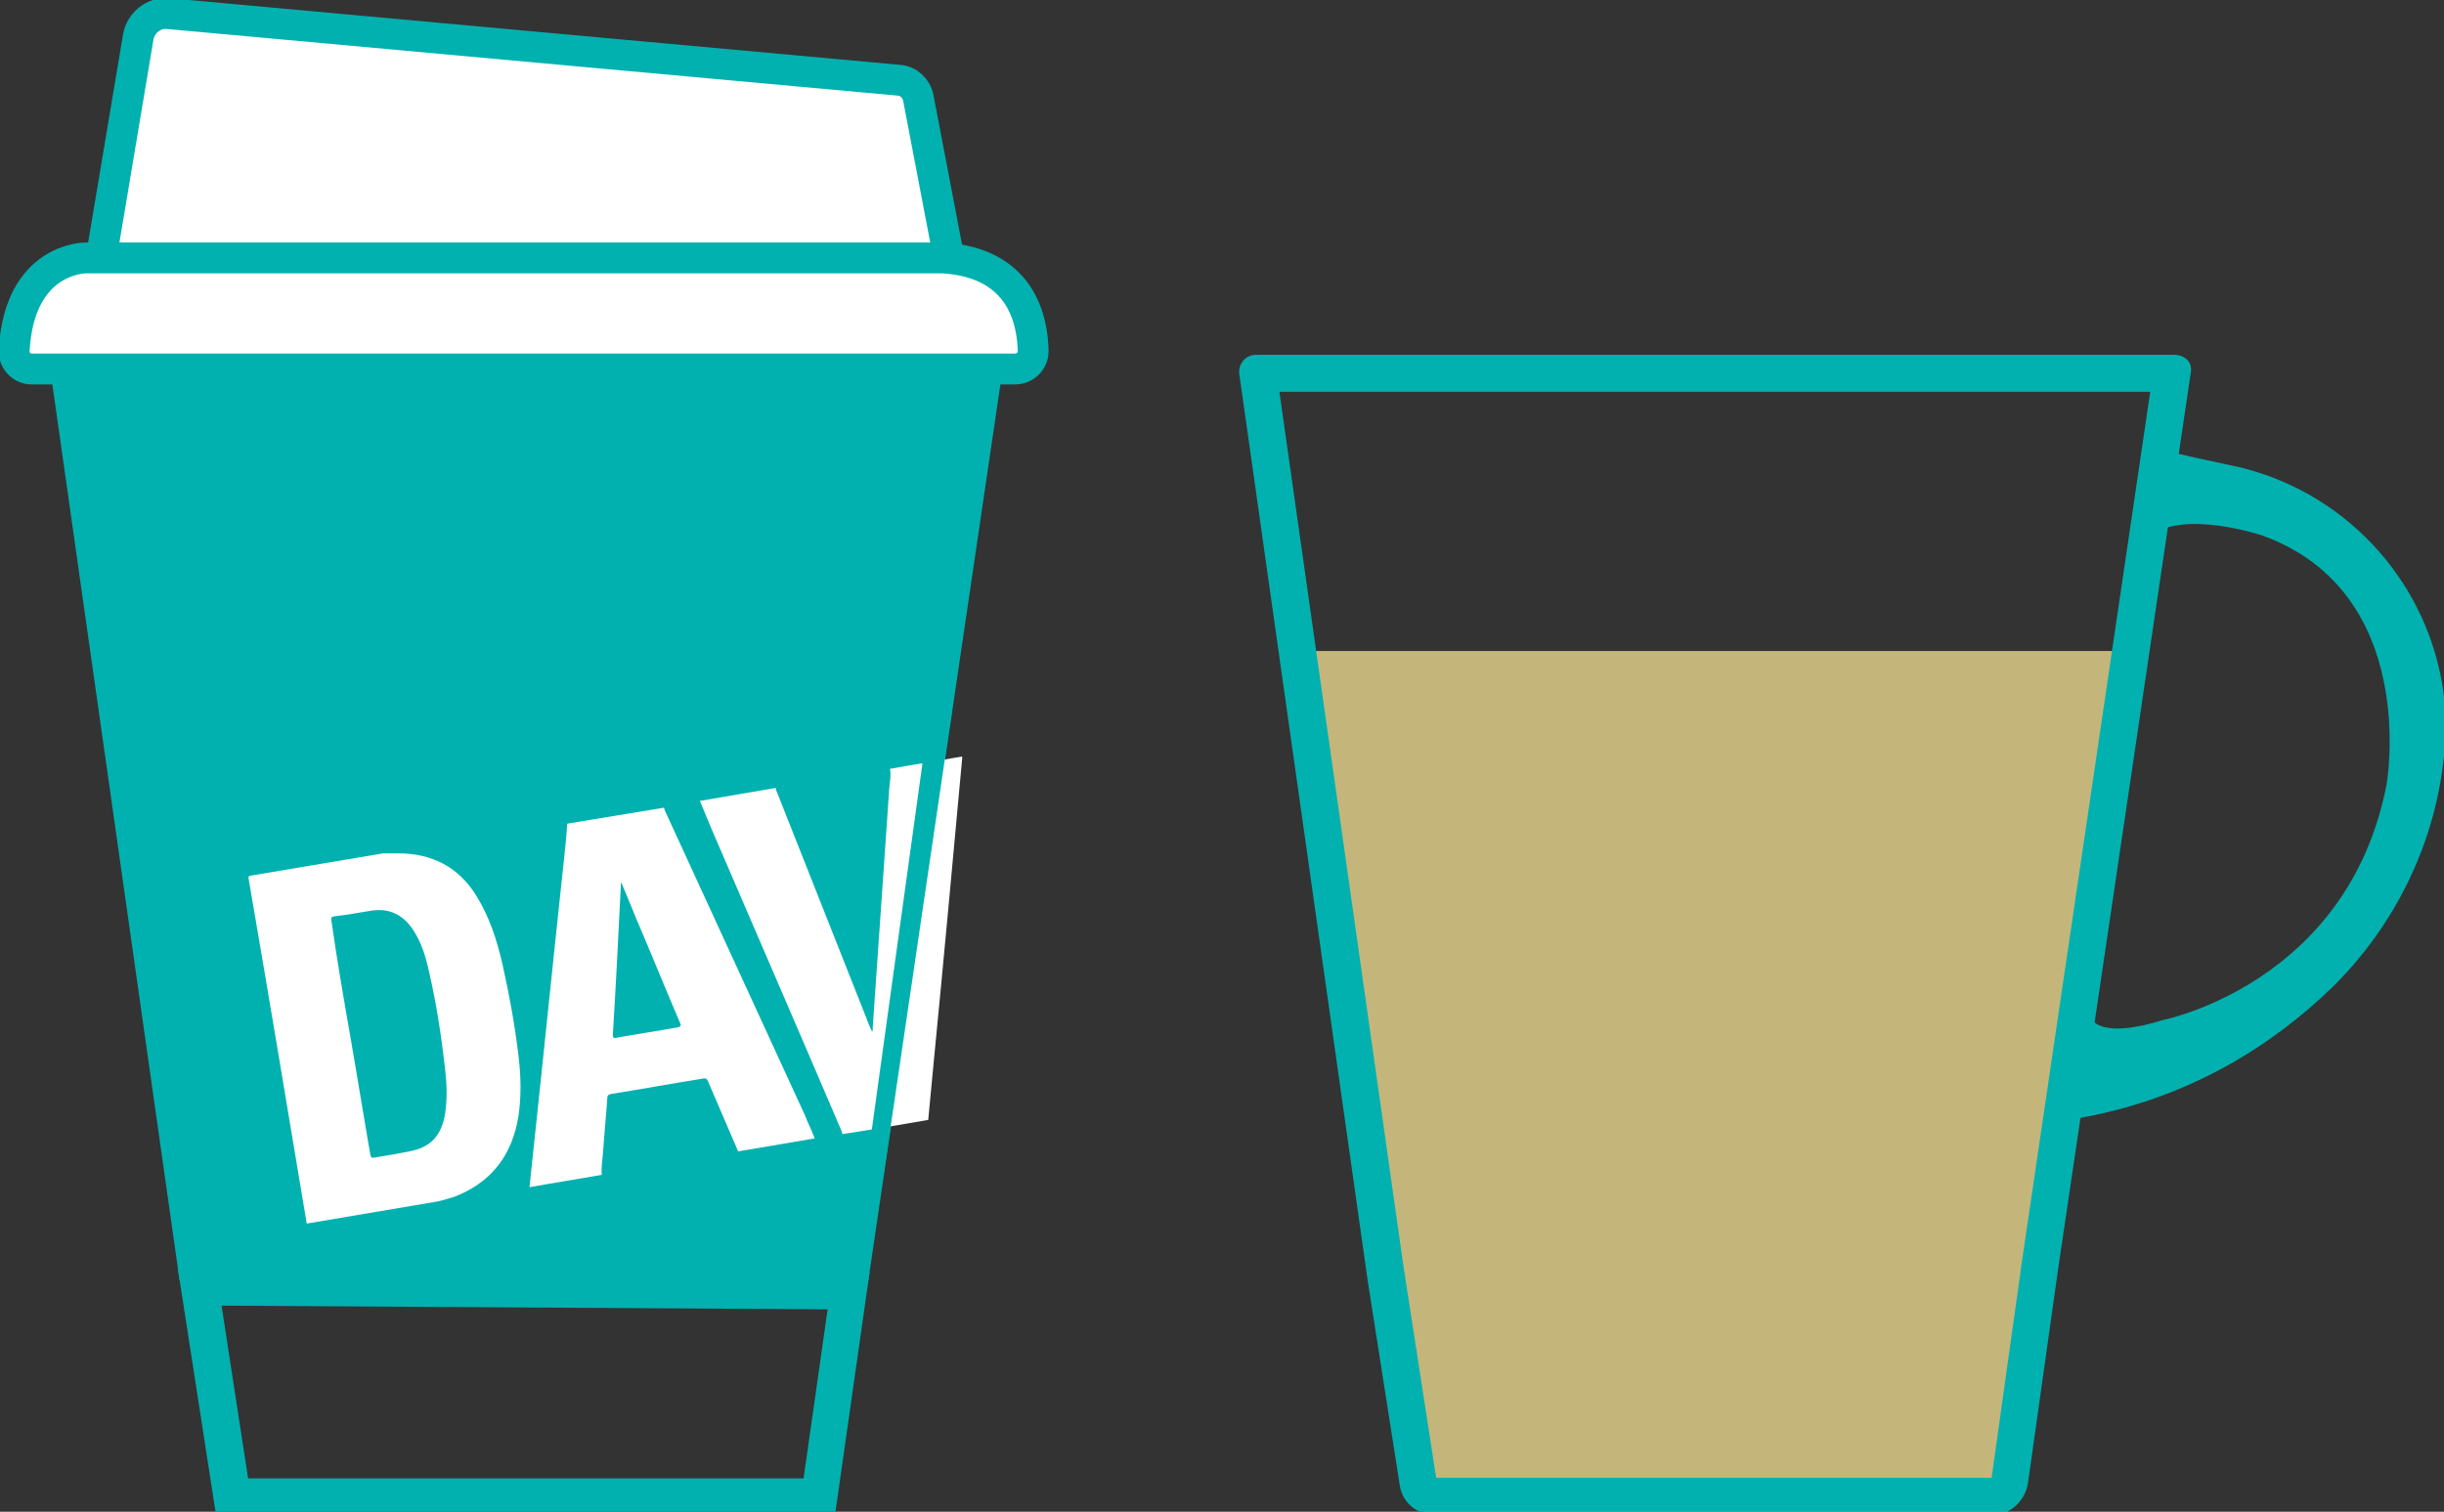 <?xml version="1.0" encoding="utf-8"?>
<!-- Generator: Adobe Illustrator 18.1.0, SVG Export Plug-In . SVG Version: 6.00 Build 0)  -->
<!DOCTYPE svg PUBLIC "-//W3C//DTD SVG 1.1//EN" "http://www.w3.org/Graphics/SVG/1.1/DTD/svg11.dtd">
<svg version="1.1" xmlns="http://www.w3.org/2000/svg" xmlns:xlink="http://www.w3.org/1999/xlink" x="0px" y="0px" width="396px"
	 height="245px" viewBox="0 0 396 245" style="enable-background:new 0 0 396 245;" xml:space="preserve">
<rect x="0" y="0" width="396" height="245" fill="#333333" stroke="none"/>
<style type="text/css">
	.st0{fill:#01B1AF;}
	.st1{fill:#FFFFFF;}
	.st2{fill:#FFFFFF;stroke:#01B1AF;stroke-width:5;stroke-miterlimit:10;}
	.st3{fill:#C4B67A;}
</style>
<g id="cup">
	<g id="base">
		<polygon class="st0" points="7.8,57.5 162.8,57.5 140.7,207.5 29.1,207.5 		"/>
		<g>
			<path class="st0" d="M35.9,211.6l98.2,0.6l-3.9,27.4h-90L35.9,211.6 M28.8,205.5l6.2,40h100.3l5.6-39.3L28.8,205.5L28.8,205.5z"
				/>
		</g>
		<path class="st1" d="M71,194.7c-7.1,1.2-14.2,2.4-21.3,3.6c-3.1-18.6-6.2-37.2-9.4-55.8c-0.1-0.4,0-0.6,0.4-0.6
			c7.1-1.2,14.3-2.4,21.4-3.6c0.8,0,1.6,0,2.4,0c5.5,0,9.8,2.2,12.7,6.9c2.1,3.4,3.3,7.1,4.2,11c1.1,4.9,2,9.8,2.6,14.8
			c0.4,3.3,0.5,6.6,0,9.9c-1,6.3-4.4,10.8-10.5,13.1C72.7,194.2,71.9,194.5,71,194.7z M56.8,168.2c1.1,6.3,2.1,12.6,3.2,18.9
			c0.1,0.5,0.2,0.6,0.7,0.5c1.8-0.3,3.7-0.6,5.6-1c3.4-0.6,5.2-2.5,5.8-6c0.4-2.5,0.3-5,0-7.5c-0.6-5.3-1.4-10.5-2.6-15.7
			c-0.5-2.3-1.2-4.6-2.5-6.6c-1.6-2.5-3.9-3.7-6.9-3.2c-2,0.3-3.9,0.7-5.9,0.9c-0.5,0.1-0.6,0.2-0.5,0.7
			C54.6,155.6,55.7,161.9,56.8,168.2z"/>
		<path class="st1" d="M132,184.5c-4.1,0.7-8.3,1.4-12.4,2.1c-1.6-3.8-3.3-7.6-4.9-11.4c-0.2-0.4-0.4-0.5-0.8-0.4
			c-5,0.8-9.9,1.7-14.9,2.5c-0.5,0.1-0.6,0.3-0.6,0.7c-0.2,3-0.5,5.9-0.7,8.9c-0.1,1.2-0.3,2.3-0.2,3.5c-3.9,0.7-7.8,1.3-11.7,2
			c0,0,0-0.1,0-0.1c1.9-17.7,3.7-35.5,5.6-53.2c0.2-1.9,0.4-3.7,0.5-5.6c5.2-0.9,10.4-1.7,15.7-2.6c0,0.1,0.1,0.3,0.1,0.4
			c7.6,16.5,15.1,32.9,22.7,49.4C130.8,181.8,131.5,183.1,132,184.5z M100.7,143.1c0,0-0.1,0-0.1,0c0,0.1,0,0.2,0,0.3
			c-0.4,8.1-0.8,16.2-1.3,24.3c0,0.4,0.1,0.6,0.5,0.5c3.3-0.6,6.7-1.1,10-1.7c0.5-0.1,0.6-0.3,0.4-0.7c-2.4-5.6-4.7-11.3-7.1-16.9
			C102.3,146.9,101.5,145,100.7,143.1z"/>
		<path class="st1" d="M150.4,181.5c-4.6,0.8-9.3,1.6-13.9,2.3c0-0.1-0.1-0.3-0.1-0.4c-1.9-4.4-3.8-8.9-5.7-13.3
			c-5.1-11.8-10.2-23.7-15.3-35.5c-0.7-1.6-1.3-3.2-2-4.8c4.1-0.7,8.2-1.4,12.3-2.1c0,0.3,0.1,0.5,0.2,0.7
			c4.9,12.3,9.7,24.6,14.6,36.9c0.2,0.6,0.5,1.2,0.8,1.9c0.2-0.3,0.1-0.5,0.1-0.6c0.9-13,1.8-26,2.7-39c0.1-1,0.3-2,0.1-3
			c3.9-0.7,7.8-1.3,11.7-2c0,0.1,0,0.2,0,0.3c-1.5,16.4-3,32.7-4.6,49.1C151,175.1,150.7,178.3,150.4,181.5z"/>
		<polygon class="st0" points="150.6,115.5 140,192.2 143,191.5 154.2,115.5 		"/>
	</g>
	<g id="lid">
		<path class="st2" d="M16.6,40.6L22.4,6c0.4-2.3,2.5-4,4.8-3.8L145.6,13c1.6,0.1,2.9,1.3,3.2,2.9l4.7,24.6"/>
		<path class="st2" d="M5.1,59.8h159.4c1.6,0,2.9-1.3,2.9-2.9c-0.1-4.9-1.8-14.3-14.6-15.1H13.9c0,0-10.8-0.1-11.6,15
			C2.2,58.4,3.5,59.8,5.1,59.8z"/>
	</g>
</g>
<g id="tea">
	<polygon id="liquid_2_" class="st3" points="210.6,105.5 345.6,105.5 325.2,245.5 230.6,245.5 	"/>
	<g id="mug_2_">
		<g>
			<g>
				<path class="st0" d="M348.4,63.5l-20.9,141.7c0,0.2-0.1,0.5-0.1,0.8l-4.7,33.5h-90l-5.1-33c0-0.2-0.1-0.4-0.1-0.6L207.3,63.5
					H348 M352.3,57.5H203.5c-1.6,0-2.9,1.4-2.7,3.1l20.8,146.9h0l5.2,33.2c0.4,2.8,2.8,4.8,5.6,4.8H323c2.8,0,5.2-2.4,5.6-5.2
					l4.9-34.8h0l21.5-145.3C355.2,58.6,353.9,57.5,352.3,57.5L352.3,57.5z"/>
			</g>
		</g>
		<path class="st0" d="M350.8,73c0,0-0.7,0,12.4,2.8c0,0,0.4,0.1,1.1,0.3c16.7,4.6,29.2,18.8,31.6,36c0.5,3.5,0.5,7.3,0,11.3
			c-1.6,13.9-8.1,26.9-18.1,36.7c-9,8.7-22.8,18.2-42.1,21.3l3.5-15.9c0,0,1.8,2.8,11.3-0.2c0,0,30-5.9,36.2-38.2
			c0,0,5.5-31-20.1-40.3c0,0-12.8-4.3-18.2,0.1L350.8,73z"/>
	</g>
	<g>
	</g>
	<g>
	</g>
	<g>
	</g>
	<g>
	</g>
	<g>
	</g>
	<g>
	</g>
	<g>
	</g>
	<g>
	</g>
	<g>
	</g>
	<g>
	</g>
	<g>
	</g>
	<g>
	</g>
	<g>
	</g>
	<g>
	</g>
	<g>
	</g>
</g>
</svg>
